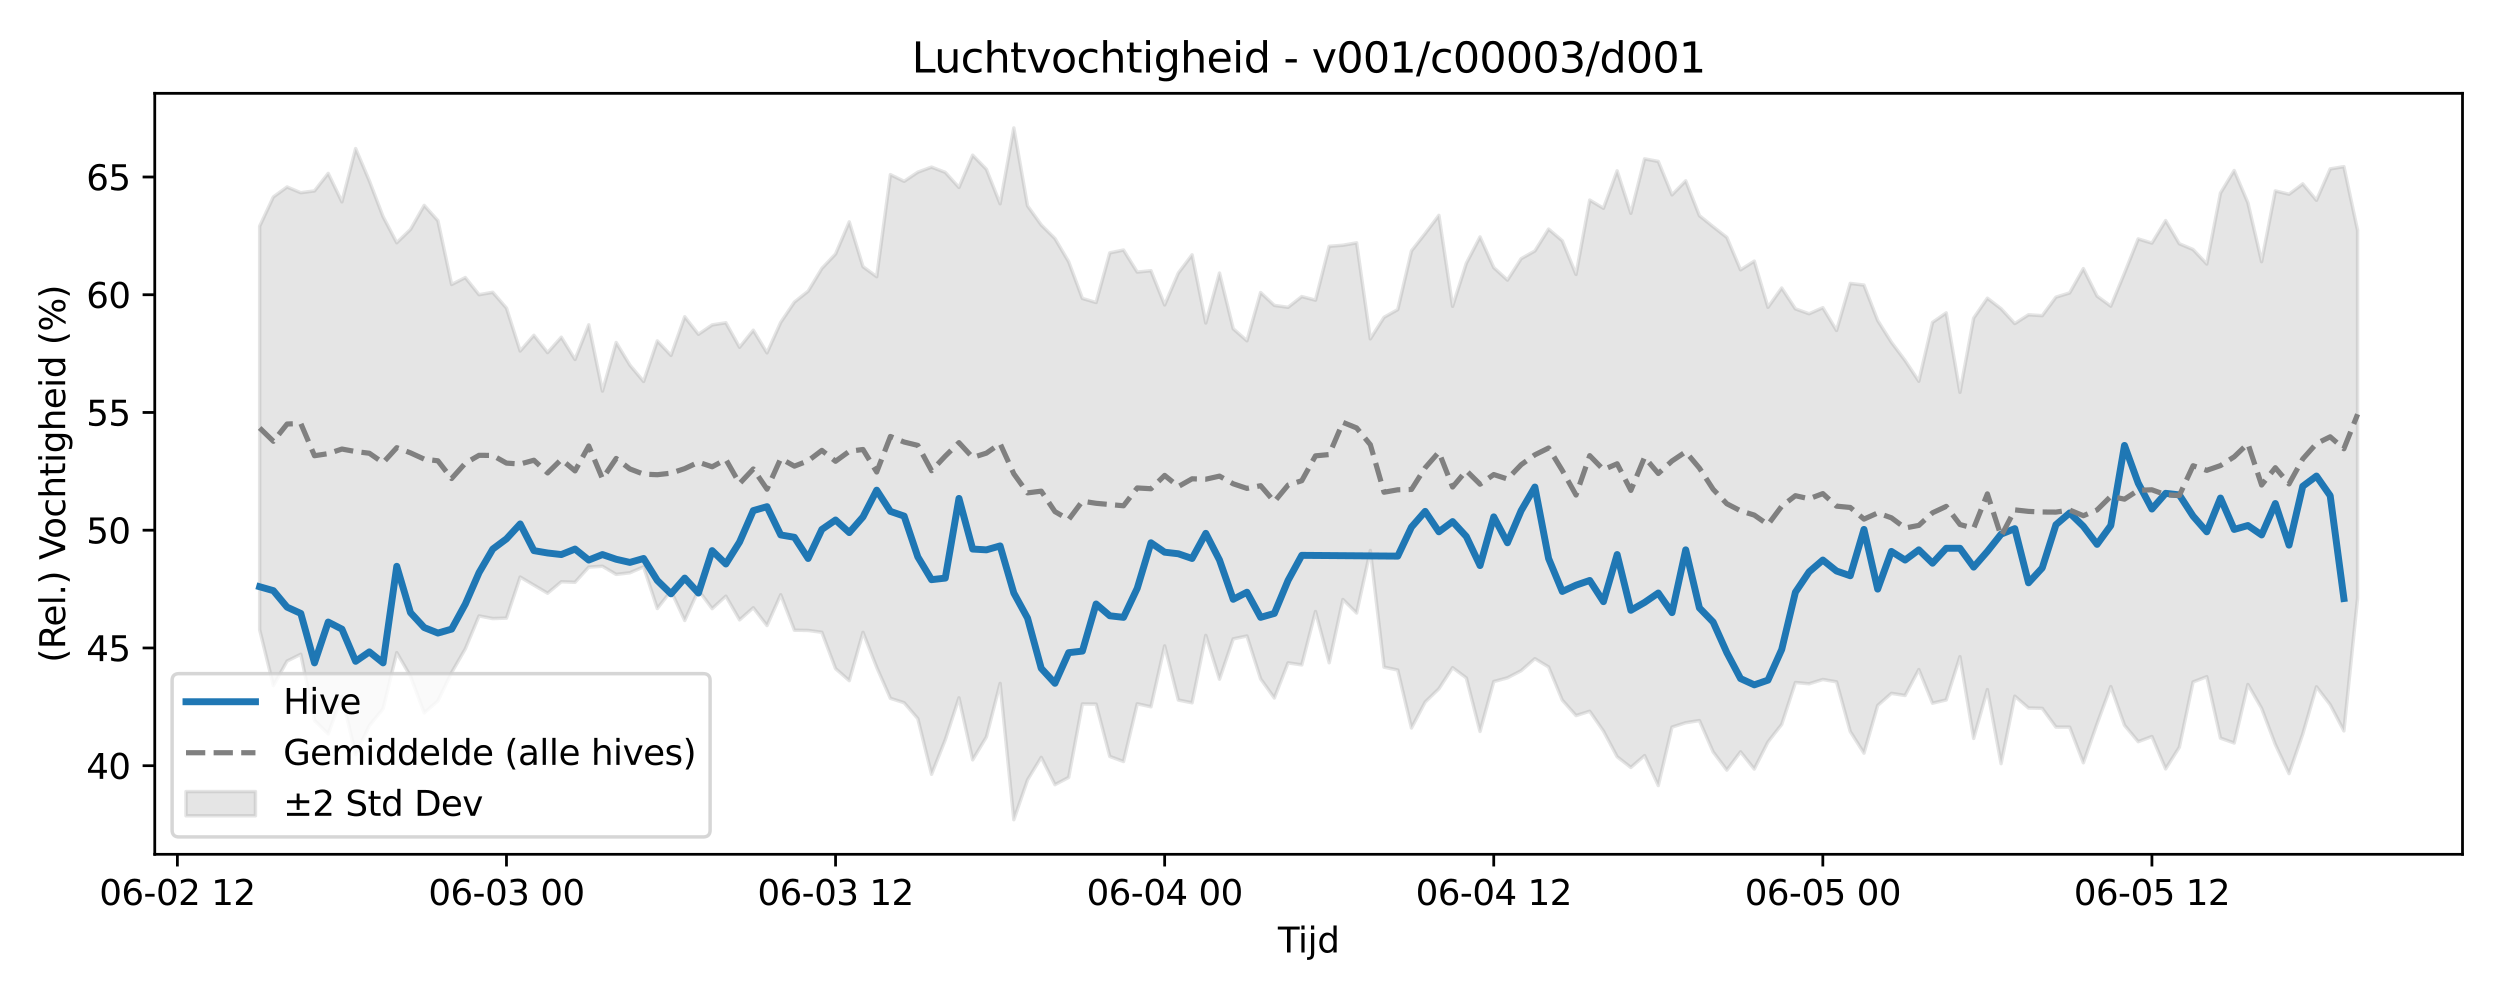 <?xml version="1.0" encoding="utf-8" standalone="no"?>
<!DOCTYPE svg PUBLIC "-//W3C//DTD SVG 1.1//EN"
  "http://www.w3.org/Graphics/SVG/1.1/DTD/svg11.dtd">
<svg xmlns:xlink="http://www.w3.org/1999/xlink" width="720pt" height="288pt" viewBox="0 0 720 288" xmlns="http://www.w3.org/2000/svg" version="1.1">
 <defs>
  <style type="text/css">*{stroke-linejoin: round; stroke-linecap: butt}</style>
 </defs>
 <g id="figure_1">
  <g id="patch_1">
   <path d="M 0 288 
L 720 288 
L 720 0 
L 0 0 
z
" style="fill: #ffffff"/>
  </g>
  <g id="axes_1">
   <g id="patch_2">
    <path d="M 44.57 246.04 
L 709.2 246.04 
L 709.2 26.88 
L 44.57 26.88 
z
" style="fill: #ffffff"/>
   </g>
   <g id="FillBetweenPolyCollection_1">
    <defs>
     <path id="mcbb018898c" d="M 74.78 -222.84 
L 74.78 -106.657 
L 78.73 -90.549 
L 82.679 -97.612 
L 86.628 -99.577 
L 90.577 -80.482 
L 94.526 -76.65 
L 98.475 -87.482 
L 102.424 -70.682 
L 106.373 -79.018 
L 110.322 -83.86 
L 114.271 -100.038 
L 118.22 -93.233 
L 122.169 -82.695 
L 126.118 -86.134 
L 130.068 -94.299 
L 134.017 -101.153 
L 137.966 -110.614 
L 141.915 -109.853 
L 145.864 -109.984 
L 149.813 -121.812 
L 153.762 -119.472 
L 157.711 -117.151 
L 161.66 -120.461 
L 165.609 -120.3 
L 169.558 -124.677 
L 173.507 -124.914 
L 177.457 -122.568 
L 181.406 -123.04 
L 185.355 -124.754 
L 189.304 -112.742 
L 193.253 -117.822 
L 197.202 -109.304 
L 201.151 -118.038 
L 205.1 -112.712 
L 209.049 -116.3 
L 212.998 -109.476 
L 216.947 -112.966 
L 220.896 -107.844 
L 224.845 -116.715 
L 228.795 -106.495 
L 232.744 -106.431 
L 236.693 -105.9 
L 240.642 -95.444 
L 244.591 -91.966 
L 248.54 -105.892 
L 252.489 -95.817 
L 256.438 -86.882 
L 260.387 -85.615 
L 264.336 -81.032 
L 268.285 -65.006 
L 272.234 -74.921 
L 276.183 -87.027 
L 280.133 -69.165 
L 284.082 -75.746 
L 288.031 -91.174 
L 291.98 -51.922 
L 295.929 -63.377 
L 299.878 -69.878 
L 303.827 -62.009 
L 307.776 -64.108 
L 311.725 -85.264 
L 315.674 -85.214 
L 319.623 -70.143 
L 323.572 -68.679 
L 327.522 -85.301 
L 331.471 -84.446 
L 335.42 -101.983 
L 339.369 -86.385 
L 343.318 -85.591 
L 347.267 -105.005 
L 351.216 -92.393 
L 355.165 -104.003 
L 359.114 -104.826 
L 363.063 -92.484 
L 367.012 -86.982 
L 370.961 -97.094 
L 374.91 -96.513 
L 378.86 -111.878 
L 382.809 -97.121 
L 386.758 -115.349 
L 390.707 -111.451 
L 394.656 -129.466 
L 398.605 -95.861 
L 402.554 -95.028 
L 406.503 -78.334 
L 410.452 -85.812 
L 414.401 -89.632 
L 418.35 -95.707 
L 422.299 -92.754 
L 426.248 -77.342 
L 430.198 -91.712 
L 434.147 -92.78 
L 438.096 -94.839 
L 442.045 -98.305 
L 445.994 -95.914 
L 449.943 -86.36 
L 453.892 -81.912 
L 457.841 -83.155 
L 461.79 -77.454 
L 465.739 -70.058 
L 469.688 -66.97 
L 473.637 -70.387 
L 477.587 -61.76 
L 481.536 -78.593 
L 485.485 -79.853 
L 489.434 -80.476 
L 493.383 -71.447 
L 497.332 -66.21 
L 501.281 -71.474 
L 505.23 -66.516 
L 509.179 -74.324 
L 513.128 -79.364 
L 517.077 -91.438 
L 521.026 -91.069 
L 524.975 -92.308 
L 528.925 -91.629 
L 532.874 -77.323 
L 536.823 -71.098 
L 540.772 -84.822 
L 544.721 -88.314 
L 548.67 -87.697 
L 552.619 -95.171 
L 556.568 -85.48 
L 560.517 -86.42 
L 564.466 -98.876 
L 568.415 -75.331 
L 572.364 -89.397 
L 576.313 -68.07 
L 580.263 -87.5 
L 584.212 -84.097 
L 588.161 -83.997 
L 592.11 -78.599 
L 596.059 -78.576 
L 600.008 -68.322 
L 603.957 -79.558 
L 607.906 -90.267 
L 611.855 -79.131 
L 615.804 -74.393 
L 619.753 -75.886 
L 623.702 -66.561 
L 627.652 -72.815 
L 631.601 -91.587 
L 635.55 -93.117 
L 639.499 -75.42 
L 643.448 -74.008 
L 647.397 -90.879 
L 651.346 -83.987 
L 655.295 -73.584 
L 659.244 -65.201 
L 663.193 -76.592 
L 667.142 -90.197 
L 671.091 -85.049 
L 675.04 -77.508 
L 678.99 -115.767 
L 678.99 -221.626 
L 678.99 -221.626 
L 675.04 -240.014 
L 671.091 -239.346 
L 667.142 -230.317 
L 663.193 -235.046 
L 659.244 -232.066 
L 655.295 -233.016 
L 651.346 -212.639 
L 647.397 -229.597 
L 643.448 -238.89 
L 639.499 -232.407 
L 635.55 -211.966 
L 631.601 -216.143 
L 627.652 -217.799 
L 623.702 -224.473 
L 619.753 -217.99 
L 615.804 -219.193 
L 611.855 -209.352 
L 607.906 -199.83 
L 603.957 -202.724 
L 600.008 -210.634 
L 596.059 -203.642 
L 592.11 -202.424 
L 588.161 -197.091 
L 584.212 -197.345 
L 580.263 -194.815 
L 576.313 -199.093 
L 572.364 -202.121 
L 568.415 -196.391 
L 564.466 -175.01 
L 560.517 -197.897 
L 556.568 -195.155 
L 552.619 -178.197 
L 548.67 -184.176 
L 544.721 -189.437 
L 540.772 -195.716 
L 536.823 -205.898 
L 532.874 -206.38 
L 528.925 -192.827 
L 524.975 -199.383 
L 521.026 -197.64 
L 517.077 -199.047 
L 513.128 -205.05 
L 509.179 -199.498 
L 505.23 -212.795 
L 501.281 -210.292 
L 497.332 -219.625 
L 493.383 -222.72 
L 489.434 -225.898 
L 485.485 -235.919 
L 481.536 -231.882 
L 477.587 -241.514 
L 473.637 -242.252 
L 469.688 -226.567 
L 465.739 -238.802 
L 461.79 -228.015 
L 457.841 -230.388 
L 453.892 -208.95 
L 449.943 -218.657 
L 445.994 -222.022 
L 442.045 -215.723 
L 438.096 -213.505 
L 434.147 -207.329 
L 430.198 -210.948 
L 426.248 -219.763 
L 422.299 -212.166 
L 418.35 -199.784 
L 414.401 -225.978 
L 410.452 -220.761 
L 406.503 -215.736 
L 402.554 -198.848 
L 398.605 -196.614 
L 394.656 -190.407 
L 390.707 -218.068 
L 386.758 -217.372 
L 382.809 -217.063 
L 378.86 -201.552 
L 374.91 -202.595 
L 370.961 -199.495 
L 367.012 -200.047 
L 363.063 -203.75 
L 359.114 -189.857 
L 355.165 -193.329 
L 351.216 -209.363 
L 347.267 -194.975 
L 343.318 -214.614 
L 339.369 -209.375 
L 335.42 -200.182 
L 331.471 -210.043 
L 327.522 -209.641 
L 323.572 -215.993 
L 319.623 -215.175 
L 315.674 -200.879 
L 311.725 -202.057 
L 307.776 -212.62 
L 303.827 -219.304 
L 299.878 -223.223 
L 295.929 -228.723 
L 291.98 -251.158 
L 288.031 -229.313 
L 284.082 -239.251 
L 280.133 -243.312 
L 276.183 -234.009 
L 272.234 -238.364 
L 268.285 -239.872 
L 264.336 -238.422 
L 260.387 -235.776 
L 256.438 -237.706 
L 252.489 -208.307 
L 248.54 -211.204 
L 244.591 -224.097 
L 240.642 -214.859 
L 236.693 -210.679 
L 232.744 -204.141 
L 228.795 -201.009 
L 224.845 -195.149 
L 220.896 -186.387 
L 216.947 -192.892 
L 212.998 -187.984 
L 209.049 -195.048 
L 205.1 -194.426 
L 201.151 -191.727 
L 197.202 -196.779 
L 193.253 -185.646 
L 189.304 -189.821 
L 185.355 -178.133 
L 181.406 -182.85 
L 177.457 -189.36 
L 173.507 -175.367 
L 169.558 -194.454 
L 165.609 -184.465 
L 161.66 -190.886 
L 157.711 -186.445 
L 153.762 -191.434 
L 149.813 -186.909 
L 145.864 -199.264 
L 141.915 -203.82 
L 137.966 -203.123 
L 134.017 -208.063 
L 130.068 -206.068 
L 126.118 -224.438 
L 122.169 -228.846 
L 118.22 -221.925 
L 114.271 -218.092 
L 110.322 -225.615 
L 106.373 -235.914 
L 102.424 -245.213 
L 98.475 -229.872 
L 94.526 -238.061 
L 90.577 -233.023 
L 86.628 -232.503 
L 82.679 -234.146 
L 78.73 -231.284 
L 74.78 -222.84 
z
" style="stroke: #808080; stroke-opacity: 0.2"/>
    </defs>
    <g clip-path="url(#p6b349f9844)">
     <use xlink:href="#mcbb018898c" x="0" y="288" style="fill: #808080; fill-opacity: 0.2; stroke: #808080; stroke-opacity: 0.2"/>
    </g>
   </g>
   <g id="matplotlib.axis_1">
    <g id="xtick_1">
     <g id="line2d_1">
      <defs>
       <path id="m4dc886a473" d="M 0 0 
L 0 3.5 
" style="stroke: #000000; stroke-width: 0.8"/>
      </defs>
      <g>
       <use xlink:href="#m4dc886a473" x="51.086" y="246.04" style="stroke: #000000; stroke-width: 0.8"/>
      </g>
     </g>
     <g id="text_1">
      <!-- 06-02 12 -->
      <g transform="translate(28.606 260.638) scale(0.1 -0.1)">
       <defs>
        <path id="DejaVuSans-30" d="M 2034 4250 
Q 1547 4250 1301 3770 
Q 1056 3291 1056 2328 
Q 1056 1369 1301 889 
Q 1547 409 2034 409 
Q 2525 409 2770 889 
Q 3016 1369 3016 2328 
Q 3016 3291 2770 3770 
Q 2525 4250 2034 4250 
z
M 2034 4750 
Q 2819 4750 3233 4129 
Q 3647 3509 3647 2328 
Q 3647 1150 3233 529 
Q 2819 -91 2034 -91 
Q 1250 -91 836 529 
Q 422 1150 422 2328 
Q 422 3509 836 4129 
Q 1250 4750 2034 4750 
z
" transform="scale(0.016)"/>
        <path id="DejaVuSans-36" d="M 2113 2584 
Q 1688 2584 1439 2293 
Q 1191 2003 1191 1497 
Q 1191 994 1439 701 
Q 1688 409 2113 409 
Q 2538 409 2786 701 
Q 3034 994 3034 1497 
Q 3034 2003 2786 2293 
Q 2538 2584 2113 2584 
z
M 3366 4563 
L 3366 3988 
Q 3128 4100 2886 4159 
Q 2644 4219 2406 4219 
Q 1781 4219 1451 3797 
Q 1122 3375 1075 2522 
Q 1259 2794 1537 2939 
Q 1816 3084 2150 3084 
Q 2853 3084 3261 2657 
Q 3669 2231 3669 1497 
Q 3669 778 3244 343 
Q 2819 -91 2113 -91 
Q 1303 -91 875 529 
Q 447 1150 447 2328 
Q 447 3434 972 4092 
Q 1497 4750 2381 4750 
Q 2619 4750 2861 4703 
Q 3103 4656 3366 4563 
z
" transform="scale(0.016)"/>
        <path id="DejaVuSans-2d" d="M 313 2009 
L 1997 2009 
L 1997 1497 
L 313 1497 
L 313 2009 
z
" transform="scale(0.016)"/>
        <path id="DejaVuSans-32" d="M 1228 531 
L 3431 531 
L 3431 0 
L 469 0 
L 469 531 
Q 828 903 1448 1529 
Q 2069 2156 2228 2338 
Q 2531 2678 2651 2914 
Q 2772 3150 2772 3378 
Q 2772 3750 2511 3984 
Q 2250 4219 1831 4219 
Q 1534 4219 1204 4116 
Q 875 4013 500 3803 
L 500 4441 
Q 881 4594 1212 4672 
Q 1544 4750 1819 4750 
Q 2544 4750 2975 4387 
Q 3406 4025 3406 3419 
Q 3406 3131 3298 2873 
Q 3191 2616 2906 2266 
Q 2828 2175 2409 1742 
Q 1991 1309 1228 531 
z
" transform="scale(0.016)"/>
        <path id="DejaVuSans-20" transform="scale(0.016)"/>
        <path id="DejaVuSans-31" d="M 794 531 
L 1825 531 
L 1825 4091 
L 703 3866 
L 703 4441 
L 1819 4666 
L 2450 4666 
L 2450 531 
L 3481 531 
L 3481 0 
L 794 0 
L 794 531 
z
" transform="scale(0.016)"/>
       </defs>
       <use xlink:href="#DejaVuSans-30"/>
       <use xlink:href="#DejaVuSans-36" transform="translate(63.623 0)"/>
       <use xlink:href="#DejaVuSans-2d" transform="translate(127.246 0)"/>
       <use xlink:href="#DejaVuSans-30" transform="translate(163.33 0)"/>
       <use xlink:href="#DejaVuSans-32" transform="translate(226.953 0)"/>
       <use xlink:href="#DejaVuSans-20" transform="translate(290.576 0)"/>
       <use xlink:href="#DejaVuSans-31" transform="translate(322.363 0)"/>
       <use xlink:href="#DejaVuSans-32" transform="translate(385.986 0)"/>
      </g>
     </g>
    </g>
    <g id="xtick_2">
     <g id="line2d_2">
      <g>
       <use xlink:href="#m4dc886a473" x="145.864" y="246.04" style="stroke: #000000; stroke-width: 0.8"/>
      </g>
     </g>
     <g id="text_2">
      <!-- 06-03 00 -->
      <g transform="translate(123.383 260.638) scale(0.1 -0.1)">
       <defs>
        <path id="DejaVuSans-33" d="M 2597 2516 
Q 3050 2419 3304 2112 
Q 3559 1806 3559 1356 
Q 3559 666 3084 287 
Q 2609 -91 1734 -91 
Q 1441 -91 1130 -33 
Q 819 25 488 141 
L 488 750 
Q 750 597 1062 519 
Q 1375 441 1716 441 
Q 2309 441 2620 675 
Q 2931 909 2931 1356 
Q 2931 1769 2642 2001 
Q 2353 2234 1838 2234 
L 1294 2234 
L 1294 2753 
L 1863 2753 
Q 2328 2753 2575 2939 
Q 2822 3125 2822 3475 
Q 2822 3834 2567 4026 
Q 2313 4219 1838 4219 
Q 1578 4219 1281 4162 
Q 984 4106 628 3988 
L 628 4550 
Q 988 4650 1302 4700 
Q 1616 4750 1894 4750 
Q 2613 4750 3031 4423 
Q 3450 4097 3450 3541 
Q 3450 3153 3228 2886 
Q 3006 2619 2597 2516 
z
" transform="scale(0.016)"/>
       </defs>
       <use xlink:href="#DejaVuSans-30"/>
       <use xlink:href="#DejaVuSans-36" transform="translate(63.623 0)"/>
       <use xlink:href="#DejaVuSans-2d" transform="translate(127.246 0)"/>
       <use xlink:href="#DejaVuSans-30" transform="translate(163.33 0)"/>
       <use xlink:href="#DejaVuSans-33" transform="translate(226.953 0)"/>
       <use xlink:href="#DejaVuSans-20" transform="translate(290.576 0)"/>
       <use xlink:href="#DejaVuSans-30" transform="translate(322.363 0)"/>
       <use xlink:href="#DejaVuSans-30" transform="translate(385.986 0)"/>
      </g>
     </g>
    </g>
    <g id="xtick_3">
     <g id="line2d_3">
      <g>
       <use xlink:href="#m4dc886a473" x="240.642" y="246.04" style="stroke: #000000; stroke-width: 0.8"/>
      </g>
     </g>
     <g id="text_3">
      <!-- 06-03 12 -->
      <g transform="translate(218.161 260.638) scale(0.1 -0.1)">
       <use xlink:href="#DejaVuSans-30"/>
       <use xlink:href="#DejaVuSans-36" transform="translate(63.623 0)"/>
       <use xlink:href="#DejaVuSans-2d" transform="translate(127.246 0)"/>
       <use xlink:href="#DejaVuSans-30" transform="translate(163.33 0)"/>
       <use xlink:href="#DejaVuSans-33" transform="translate(226.953 0)"/>
       <use xlink:href="#DejaVuSans-20" transform="translate(290.576 0)"/>
       <use xlink:href="#DejaVuSans-31" transform="translate(322.363 0)"/>
       <use xlink:href="#DejaVuSans-32" transform="translate(385.986 0)"/>
      </g>
     </g>
    </g>
    <g id="xtick_4">
     <g id="line2d_4">
      <g>
       <use xlink:href="#m4dc886a473" x="335.42" y="246.04" style="stroke: #000000; stroke-width: 0.8"/>
      </g>
     </g>
     <g id="text_4">
      <!-- 06-04 00 -->
      <g transform="translate(312.939 260.638) scale(0.1 -0.1)">
       <defs>
        <path id="DejaVuSans-34" d="M 2419 4116 
L 825 1625 
L 2419 1625 
L 2419 4116 
z
M 2253 4666 
L 3047 4666 
L 3047 1625 
L 3713 1625 
L 3713 1100 
L 3047 1100 
L 3047 0 
L 2419 0 
L 2419 1100 
L 313 1100 
L 313 1709 
L 2253 4666 
z
" transform="scale(0.016)"/>
       </defs>
       <use xlink:href="#DejaVuSans-30"/>
       <use xlink:href="#DejaVuSans-36" transform="translate(63.623 0)"/>
       <use xlink:href="#DejaVuSans-2d" transform="translate(127.246 0)"/>
       <use xlink:href="#DejaVuSans-30" transform="translate(163.33 0)"/>
       <use xlink:href="#DejaVuSans-34" transform="translate(226.953 0)"/>
       <use xlink:href="#DejaVuSans-20" transform="translate(290.576 0)"/>
       <use xlink:href="#DejaVuSans-30" transform="translate(322.363 0)"/>
       <use xlink:href="#DejaVuSans-30" transform="translate(385.986 0)"/>
      </g>
     </g>
    </g>
    <g id="xtick_5">
     <g id="line2d_5">
      <g>
       <use xlink:href="#m4dc886a473" x="430.198" y="246.04" style="stroke: #000000; stroke-width: 0.8"/>
      </g>
     </g>
     <g id="text_5">
      <!-- 06-04 12 -->
      <g transform="translate(407.717 260.638) scale(0.1 -0.1)">
       <use xlink:href="#DejaVuSans-30"/>
       <use xlink:href="#DejaVuSans-36" transform="translate(63.623 0)"/>
       <use xlink:href="#DejaVuSans-2d" transform="translate(127.246 0)"/>
       <use xlink:href="#DejaVuSans-30" transform="translate(163.33 0)"/>
       <use xlink:href="#DejaVuSans-34" transform="translate(226.953 0)"/>
       <use xlink:href="#DejaVuSans-20" transform="translate(290.576 0)"/>
       <use xlink:href="#DejaVuSans-31" transform="translate(322.363 0)"/>
       <use xlink:href="#DejaVuSans-32" transform="translate(385.986 0)"/>
      </g>
     </g>
    </g>
    <g id="xtick_6">
     <g id="line2d_6">
      <g>
       <use xlink:href="#m4dc886a473" x="524.975" y="246.04" style="stroke: #000000; stroke-width: 0.8"/>
      </g>
     </g>
     <g id="text_6">
      <!-- 06-05 00 -->
      <g transform="translate(502.495 260.638) scale(0.1 -0.1)">
       <defs>
        <path id="DejaVuSans-35" d="M 691 4666 
L 3169 4666 
L 3169 4134 
L 1269 4134 
L 1269 2991 
Q 1406 3038 1543 3061 
Q 1681 3084 1819 3084 
Q 2600 3084 3056 2656 
Q 3513 2228 3513 1497 
Q 3513 744 3044 326 
Q 2575 -91 1722 -91 
Q 1428 -91 1123 -41 
Q 819 9 494 109 
L 494 744 
Q 775 591 1075 516 
Q 1375 441 1709 441 
Q 2250 441 2565 725 
Q 2881 1009 2881 1497 
Q 2881 1984 2565 2268 
Q 2250 2553 1709 2553 
Q 1456 2553 1204 2497 
Q 953 2441 691 2322 
L 691 4666 
z
" transform="scale(0.016)"/>
       </defs>
       <use xlink:href="#DejaVuSans-30"/>
       <use xlink:href="#DejaVuSans-36" transform="translate(63.623 0)"/>
       <use xlink:href="#DejaVuSans-2d" transform="translate(127.246 0)"/>
       <use xlink:href="#DejaVuSans-30" transform="translate(163.33 0)"/>
       <use xlink:href="#DejaVuSans-35" transform="translate(226.953 0)"/>
       <use xlink:href="#DejaVuSans-20" transform="translate(290.576 0)"/>
       <use xlink:href="#DejaVuSans-30" transform="translate(322.363 0)"/>
       <use xlink:href="#DejaVuSans-30" transform="translate(385.986 0)"/>
      </g>
     </g>
    </g>
    <g id="xtick_7">
     <g id="line2d_7">
      <g>
       <use xlink:href="#m4dc886a473" x="619.753" y="246.04" style="stroke: #000000; stroke-width: 0.8"/>
      </g>
     </g>
     <g id="text_7">
      <!-- 06-05 12 -->
      <g transform="translate(597.273 260.638) scale(0.1 -0.1)">
       <use xlink:href="#DejaVuSans-30"/>
       <use xlink:href="#DejaVuSans-36" transform="translate(63.623 0)"/>
       <use xlink:href="#DejaVuSans-2d" transform="translate(127.246 0)"/>
       <use xlink:href="#DejaVuSans-30" transform="translate(163.33 0)"/>
       <use xlink:href="#DejaVuSans-35" transform="translate(226.953 0)"/>
       <use xlink:href="#DejaVuSans-20" transform="translate(290.576 0)"/>
       <use xlink:href="#DejaVuSans-31" transform="translate(322.363 0)"/>
       <use xlink:href="#DejaVuSans-32" transform="translate(385.986 0)"/>
      </g>
     </g>
    </g>
    <g id="text_8">
     <!-- Tijd -->
     <g transform="translate(368.035 274.317) scale(0.1 -0.1)">
      <defs>
       <path id="DejaVuSans-54" d="M -19 4666 
L 3928 4666 
L 3928 4134 
L 2272 4134 
L 2272 0 
L 1638 0 
L 1638 4134 
L -19 4134 
L -19 4666 
z
" transform="scale(0.016)"/>
       <path id="DejaVuSans-69" d="M 603 3500 
L 1178 3500 
L 1178 0 
L 603 0 
L 603 3500 
z
M 603 4863 
L 1178 4863 
L 1178 4134 
L 603 4134 
L 603 4863 
z
" transform="scale(0.016)"/>
       <path id="DejaVuSans-6a" d="M 603 3500 
L 1178 3500 
L 1178 -63 
Q 1178 -731 923 -1031 
Q 669 -1331 103 -1331 
L -116 -1331 
L -116 -844 
L 38 -844 
Q 366 -844 484 -692 
Q 603 -541 603 -63 
L 603 3500 
z
M 603 4863 
L 1178 4863 
L 1178 4134 
L 603 4134 
L 603 4863 
z
" transform="scale(0.016)"/>
       <path id="DejaVuSans-64" d="M 2906 2969 
L 2906 4863 
L 3481 4863 
L 3481 0 
L 2906 0 
L 2906 525 
Q 2725 213 2448 61 
Q 2172 -91 1784 -91 
Q 1150 -91 751 415 
Q 353 922 353 1747 
Q 353 2572 751 3078 
Q 1150 3584 1784 3584 
Q 2172 3584 2448 3432 
Q 2725 3281 2906 2969 
z
M 947 1747 
Q 947 1113 1208 752 
Q 1469 391 1925 391 
Q 2381 391 2643 752 
Q 2906 1113 2906 1747 
Q 2906 2381 2643 2742 
Q 2381 3103 1925 3103 
Q 1469 3103 1208 2742 
Q 947 2381 947 1747 
z
" transform="scale(0.016)"/>
      </defs>
      <use xlink:href="#DejaVuSans-54"/>
      <use xlink:href="#DejaVuSans-69" transform="translate(57.959 0)"/>
      <use xlink:href="#DejaVuSans-6a" transform="translate(85.742 0)"/>
      <use xlink:href="#DejaVuSans-64" transform="translate(113.525 0)"/>
     </g>
    </g>
   </g>
   <g id="matplotlib.axis_2">
    <g id="ytick_1">
     <g id="line2d_8">
      <defs>
       <path id="m49e3f64315" d="M 0 0 
L -3.5 0 
" style="stroke: #000000; stroke-width: 0.8"/>
      </defs>
      <g>
       <use xlink:href="#m49e3f64315" x="44.57" y="220.523" style="stroke: #000000; stroke-width: 0.8"/>
      </g>
     </g>
     <g id="text_9">
      <!-- 40 -->
      <g transform="translate(24.845 224.322) scale(0.1 -0.1)">
       <use xlink:href="#DejaVuSans-34"/>
       <use xlink:href="#DejaVuSans-30" transform="translate(63.623 0)"/>
      </g>
     </g>
    </g>
    <g id="ytick_2">
     <g id="line2d_9">
      <g>
       <use xlink:href="#m49e3f64315" x="44.57" y="186.614" style="stroke: #000000; stroke-width: 0.8"/>
      </g>
     </g>
     <g id="text_10">
      <!-- 45 -->
      <g transform="translate(24.845 190.413) scale(0.1 -0.1)">
       <use xlink:href="#DejaVuSans-34"/>
       <use xlink:href="#DejaVuSans-35" transform="translate(63.623 0)"/>
      </g>
     </g>
    </g>
    <g id="ytick_3">
     <g id="line2d_10">
      <g>
       <use xlink:href="#m49e3f64315" x="44.57" y="152.704" style="stroke: #000000; stroke-width: 0.8"/>
      </g>
     </g>
     <g id="text_11">
      <!-- 50 -->
      <g transform="translate(24.845 156.503) scale(0.1 -0.1)">
       <use xlink:href="#DejaVuSans-35"/>
       <use xlink:href="#DejaVuSans-30" transform="translate(63.623 0)"/>
      </g>
     </g>
    </g>
    <g id="ytick_4">
     <g id="line2d_11">
      <g>
       <use xlink:href="#m49e3f64315" x="44.57" y="118.795" style="stroke: #000000; stroke-width: 0.8"/>
      </g>
     </g>
     <g id="text_12">
      <!-- 55 -->
      <g transform="translate(24.845 122.594) scale(0.1 -0.1)">
       <use xlink:href="#DejaVuSans-35"/>
       <use xlink:href="#DejaVuSans-35" transform="translate(63.623 0)"/>
      </g>
     </g>
    </g>
    <g id="ytick_5">
     <g id="line2d_12">
      <g>
       <use xlink:href="#m49e3f64315" x="44.57" y="84.885" style="stroke: #000000; stroke-width: 0.8"/>
      </g>
     </g>
     <g id="text_13">
      <!-- 60 -->
      <g transform="translate(24.845 88.685) scale(0.1 -0.1)">
       <use xlink:href="#DejaVuSans-36"/>
       <use xlink:href="#DejaVuSans-30" transform="translate(63.623 0)"/>
      </g>
     </g>
    </g>
    <g id="ytick_6">
     <g id="line2d_13">
      <g>
       <use xlink:href="#m49e3f64315" x="44.57" y="50.976" style="stroke: #000000; stroke-width: 0.8"/>
      </g>
     </g>
     <g id="text_14">
      <!-- 65 -->
      <g transform="translate(24.845 54.775) scale(0.1 -0.1)">
       <use xlink:href="#DejaVuSans-36"/>
       <use xlink:href="#DejaVuSans-35" transform="translate(63.623 0)"/>
      </g>
     </g>
    </g>
    <g id="text_15">
     <!-- (Rel.) Vochtigheid (%) -->
     <g transform="translate(18.765 190.838) rotate(-90) scale(0.1 -0.1)">
      <defs>
       <path id="DejaVuSans-28" d="M 1984 4856 
Q 1566 4138 1362 3434 
Q 1159 2731 1159 2009 
Q 1159 1288 1364 580 
Q 1569 -128 1984 -844 
L 1484 -844 
Q 1016 -109 783 600 
Q 550 1309 550 2009 
Q 550 2706 781 3412 
Q 1013 4119 1484 4856 
L 1984 4856 
z
" transform="scale(0.016)"/>
       <path id="DejaVuSans-52" d="M 2841 2188 
Q 3044 2119 3236 1894 
Q 3428 1669 3622 1275 
L 4263 0 
L 3584 0 
L 2988 1197 
Q 2756 1666 2539 1819 
Q 2322 1972 1947 1972 
L 1259 1972 
L 1259 0 
L 628 0 
L 628 4666 
L 2053 4666 
Q 2853 4666 3247 4331 
Q 3641 3997 3641 3322 
Q 3641 2881 3436 2590 
Q 3231 2300 2841 2188 
z
M 1259 4147 
L 1259 2491 
L 2053 2491 
Q 2509 2491 2742 2702 
Q 2975 2913 2975 3322 
Q 2975 3731 2742 3939 
Q 2509 4147 2053 4147 
L 1259 4147 
z
" transform="scale(0.016)"/>
       <path id="DejaVuSans-65" d="M 3597 1894 
L 3597 1613 
L 953 1613 
Q 991 1019 1311 708 
Q 1631 397 2203 397 
Q 2534 397 2845 478 
Q 3156 559 3463 722 
L 3463 178 
Q 3153 47 2828 -22 
Q 2503 -91 2169 -91 
Q 1331 -91 842 396 
Q 353 884 353 1716 
Q 353 2575 817 3079 
Q 1281 3584 2069 3584 
Q 2775 3584 3186 3129 
Q 3597 2675 3597 1894 
z
M 3022 2063 
Q 3016 2534 2758 2815 
Q 2500 3097 2075 3097 
Q 1594 3097 1305 2825 
Q 1016 2553 972 2059 
L 3022 2063 
z
" transform="scale(0.016)"/>
       <path id="DejaVuSans-6c" d="M 603 4863 
L 1178 4863 
L 1178 0 
L 603 0 
L 603 4863 
z
" transform="scale(0.016)"/>
       <path id="DejaVuSans-2e" d="M 684 794 
L 1344 794 
L 1344 0 
L 684 0 
L 684 794 
z
" transform="scale(0.016)"/>
       <path id="DejaVuSans-29" d="M 513 4856 
L 1013 4856 
Q 1481 4119 1714 3412 
Q 1947 2706 1947 2009 
Q 1947 1309 1714 600 
Q 1481 -109 1013 -844 
L 513 -844 
Q 928 -128 1133 580 
Q 1338 1288 1338 2009 
Q 1338 2731 1133 3434 
Q 928 4138 513 4856 
z
" transform="scale(0.016)"/>
       <path id="DejaVuSans-56" d="M 1831 0 
L 50 4666 
L 709 4666 
L 2188 738 
L 3669 4666 
L 4325 4666 
L 2547 0 
L 1831 0 
z
" transform="scale(0.016)"/>
       <path id="DejaVuSans-6f" d="M 1959 3097 
Q 1497 3097 1228 2736 
Q 959 2375 959 1747 
Q 959 1119 1226 758 
Q 1494 397 1959 397 
Q 2419 397 2687 759 
Q 2956 1122 2956 1747 
Q 2956 2369 2687 2733 
Q 2419 3097 1959 3097 
z
M 1959 3584 
Q 2709 3584 3137 3096 
Q 3566 2609 3566 1747 
Q 3566 888 3137 398 
Q 2709 -91 1959 -91 
Q 1206 -91 779 398 
Q 353 888 353 1747 
Q 353 2609 779 3096 
Q 1206 3584 1959 3584 
z
" transform="scale(0.016)"/>
       <path id="DejaVuSans-63" d="M 3122 3366 
L 3122 2828 
Q 2878 2963 2633 3030 
Q 2388 3097 2138 3097 
Q 1578 3097 1268 2742 
Q 959 2388 959 1747 
Q 959 1106 1268 751 
Q 1578 397 2138 397 
Q 2388 397 2633 464 
Q 2878 531 3122 666 
L 3122 134 
Q 2881 22 2623 -34 
Q 2366 -91 2075 -91 
Q 1284 -91 818 406 
Q 353 903 353 1747 
Q 353 2603 823 3093 
Q 1294 3584 2113 3584 
Q 2378 3584 2631 3529 
Q 2884 3475 3122 3366 
z
" transform="scale(0.016)"/>
       <path id="DejaVuSans-68" d="M 3513 2113 
L 3513 0 
L 2938 0 
L 2938 2094 
Q 2938 2591 2744 2837 
Q 2550 3084 2163 3084 
Q 1697 3084 1428 2787 
Q 1159 2491 1159 1978 
L 1159 0 
L 581 0 
L 581 4863 
L 1159 4863 
L 1159 2956 
Q 1366 3272 1645 3428 
Q 1925 3584 2291 3584 
Q 2894 3584 3203 3211 
Q 3513 2838 3513 2113 
z
" transform="scale(0.016)"/>
       <path id="DejaVuSans-74" d="M 1172 4494 
L 1172 3500 
L 2356 3500 
L 2356 3053 
L 1172 3053 
L 1172 1153 
Q 1172 725 1289 603 
Q 1406 481 1766 481 
L 2356 481 
L 2356 0 
L 1766 0 
Q 1100 0 847 248 
Q 594 497 594 1153 
L 594 3053 
L 172 3053 
L 172 3500 
L 594 3500 
L 594 4494 
L 1172 4494 
z
" transform="scale(0.016)"/>
       <path id="DejaVuSans-67" d="M 2906 1791 
Q 2906 2416 2648 2759 
Q 2391 3103 1925 3103 
Q 1463 3103 1205 2759 
Q 947 2416 947 1791 
Q 947 1169 1205 825 
Q 1463 481 1925 481 
Q 2391 481 2648 825 
Q 2906 1169 2906 1791 
z
M 3481 434 
Q 3481 -459 3084 -895 
Q 2688 -1331 1869 -1331 
Q 1566 -1331 1297 -1286 
Q 1028 -1241 775 -1147 
L 775 -588 
Q 1028 -725 1275 -790 
Q 1522 -856 1778 -856 
Q 2344 -856 2625 -561 
Q 2906 -266 2906 331 
L 2906 616 
Q 2728 306 2450 153 
Q 2172 0 1784 0 
Q 1141 0 747 490 
Q 353 981 353 1791 
Q 353 2603 747 3093 
Q 1141 3584 1784 3584 
Q 2172 3584 2450 3431 
Q 2728 3278 2906 2969 
L 2906 3500 
L 3481 3500 
L 3481 434 
z
" transform="scale(0.016)"/>
       <path id="DejaVuSans-25" d="M 4653 2053 
Q 4381 2053 4226 1822 
Q 4072 1591 4072 1178 
Q 4072 772 4226 539 
Q 4381 306 4653 306 
Q 4919 306 5073 539 
Q 5228 772 5228 1178 
Q 5228 1588 5073 1820 
Q 4919 2053 4653 2053 
z
M 4653 2450 
Q 5147 2450 5437 2106 
Q 5728 1763 5728 1178 
Q 5728 594 5436 251 
Q 5144 -91 4653 -91 
Q 4153 -91 3862 251 
Q 3572 594 3572 1178 
Q 3572 1766 3864 2108 
Q 4156 2450 4653 2450 
z
M 1428 4353 
Q 1159 4353 1004 4120 
Q 850 3888 850 3481 
Q 850 3069 1003 2837 
Q 1156 2606 1428 2606 
Q 1700 2606 1854 2837 
Q 2009 3069 2009 3481 
Q 2009 3884 1853 4118 
Q 1697 4353 1428 4353 
z
M 4250 4750 
L 4750 4750 
L 1831 -91 
L 1331 -91 
L 4250 4750 
z
M 1428 4750 
Q 1922 4750 2215 4408 
Q 2509 4066 2509 3481 
Q 2509 2891 2217 2550 
Q 1925 2209 1428 2209 
Q 931 2209 642 2551 
Q 353 2894 353 3481 
Q 353 4063 643 4406 
Q 934 4750 1428 4750 
z
" transform="scale(0.016)"/>
      </defs>
      <use xlink:href="#DejaVuSans-28"/>
      <use xlink:href="#DejaVuSans-52" transform="translate(39.014 0)"/>
      <use xlink:href="#DejaVuSans-65" transform="translate(103.996 0)"/>
      <use xlink:href="#DejaVuSans-6c" transform="translate(165.52 0)"/>
      <use xlink:href="#DejaVuSans-2e" transform="translate(193.303 0)"/>
      <use xlink:href="#DejaVuSans-29" transform="translate(225.09 0)"/>
      <use xlink:href="#DejaVuSans-20" transform="translate(264.104 0)"/>
      <use xlink:href="#DejaVuSans-56" transform="translate(295.891 0)"/>
      <use xlink:href="#DejaVuSans-6f" transform="translate(356.549 0)"/>
      <use xlink:href="#DejaVuSans-63" transform="translate(417.73 0)"/>
      <use xlink:href="#DejaVuSans-68" transform="translate(472.711 0)"/>
      <use xlink:href="#DejaVuSans-74" transform="translate(536.09 0)"/>
      <use xlink:href="#DejaVuSans-69" transform="translate(575.299 0)"/>
      <use xlink:href="#DejaVuSans-67" transform="translate(603.082 0)"/>
      <use xlink:href="#DejaVuSans-68" transform="translate(666.559 0)"/>
      <use xlink:href="#DejaVuSans-65" transform="translate(729.938 0)"/>
      <use xlink:href="#DejaVuSans-69" transform="translate(791.461 0)"/>
      <use xlink:href="#DejaVuSans-64" transform="translate(819.244 0)"/>
      <use xlink:href="#DejaVuSans-20" transform="translate(882.721 0)"/>
      <use xlink:href="#DejaVuSans-28" transform="translate(914.508 0)"/>
      <use xlink:href="#DejaVuSans-25" transform="translate(953.521 0)"/>
      <use xlink:href="#DejaVuSans-29" transform="translate(1048.541 0)"/>
     </g>
    </g>
   </g>
   <g id="line2d_14">
    <path d="M 74.78 168.981 
L 78.73 170.111 
L 82.679 174.858 
L 86.628 176.667 
L 90.577 190.909 
L 94.526 179.153 
L 98.475 181.188 
L 102.424 190.457 
L 106.373 187.744 
L 110.322 190.909 
L 114.271 163.103 
L 118.22 176.441 
L 122.169 180.736 
L 126.118 182.318 
L 130.068 181.188 
L 134.017 173.954 
L 137.966 164.912 
L 141.915 158.13 
L 145.864 155.191 
L 149.813 150.896 
L 153.762 158.582 
L 157.711 159.26 
L 161.66 159.712 
L 165.609 158.13 
L 169.558 161.295 
L 173.507 159.712 
L 177.457 161.069 
L 181.406 161.973 
L 185.355 160.842 
L 189.304 167.172 
L 193.253 171.015 
L 197.202 166.494 
L 201.151 170.789 
L 205.1 158.582 
L 209.049 162.425 
L 212.998 156.095 
L 216.947 147.053 
L 220.896 145.922 
L 224.845 154.061 
L 228.795 154.739 
L 232.744 160.842 
L 236.693 152.478 
L 240.642 149.765 
L 244.591 153.382 
L 248.54 148.861 
L 252.489 141.175 
L 256.438 147.279 
L 260.387 148.635 
L 264.336 160.39 
L 268.285 166.946 
L 272.234 166.494 
L 276.183 143.549 
L 280.133 158.13 
L 284.082 158.356 
L 288.031 157.225 
L 291.98 170.789 
L 295.929 178.023 
L 299.878 192.491 
L 303.827 196.786 
L 307.776 187.97 
L 311.725 187.518 
L 315.674 173.954 
L 319.623 177.345 
L 323.572 177.797 
L 327.522 169.433 
L 331.471 156.321 
L 335.42 159.034 
L 339.369 159.486 
L 343.318 160.842 
L 347.267 153.608 
L 351.216 161.295 
L 355.165 172.598 
L 359.114 170.563 
L 363.063 177.797 
L 367.012 176.667 
L 370.961 167.172 
L 374.91 159.938 
L 402.554 160.164 
L 406.503 151.8 
L 410.452 147.279 
L 414.401 153.156 
L 418.35 150.218 
L 422.299 154.513 
L 426.248 162.877 
L 430.198 148.861 
L 434.147 156.321 
L 438.096 147.053 
L 442.045 140.271 
L 445.994 160.842 
L 449.943 170.337 
L 453.892 168.529 
L 457.841 167.172 
L 461.79 173.276 
L 465.739 159.712 
L 469.688 175.763 
L 473.637 173.502 
L 477.587 170.789 
L 481.536 176.441 
L 485.485 158.356 
L 489.434 175.084 
L 493.383 179.153 
L 497.332 187.97 
L 501.281 195.43 
L 505.23 197.238 
L 509.179 195.882 
L 513.128 187.066 
L 517.077 170.563 
L 521.026 164.686 
L 524.975 161.295 
L 528.925 164.459 
L 532.874 165.816 
L 536.823 152.478 
L 540.772 169.659 
L 544.721 158.808 
L 548.67 161.295 
L 552.619 158.356 
L 556.568 162.199 
L 560.517 157.904 
L 564.466 157.904 
L 568.415 163.329 
L 572.364 158.808 
L 576.313 153.835 
L 580.263 152.252 
L 584.212 167.85 
L 588.161 163.555 
L 592.11 151.122 
L 596.059 147.731 
L 600.008 151.574 
L 603.957 156.773 
L 607.906 151.348 
L 611.855 128.289 
L 615.804 139.14 
L 619.753 146.601 
L 623.702 142.079 
L 627.652 142.531 
L 631.601 148.635 
L 635.55 153.156 
L 639.499 143.436 
L 643.448 152.478 
L 647.397 151.348 
L 651.346 154.061 
L 655.295 145.018 
L 659.244 156.999 
L 663.193 140.045 
L 667.142 137.106 
L 671.091 142.757 
L 675.04 172.372 
L 675.04 172.372 
" clip-path="url(#p6b349f9844)" style="fill: none; stroke: #1f77b4; stroke-width: 2; stroke-linecap: square"/>
   </g>
   <g id="line2d_15">
    <path d="M 74.78 123.251 
L 78.73 127.084 
L 82.679 122.121 
L 86.628 121.96 
L 90.577 131.247 
L 94.526 130.644 
L 98.475 129.323 
L 102.424 130.053 
L 106.373 130.534 
L 110.322 133.263 
L 114.271 128.935 
L 118.22 130.421 
L 122.169 132.229 
L 126.118 132.714 
L 130.068 137.816 
L 134.017 133.392 
L 137.966 131.131 
L 141.915 131.164 
L 145.864 133.376 
L 149.813 133.64 
L 153.762 132.547 
L 157.711 136.202 
L 161.66 132.326 
L 165.609 135.618 
L 169.558 128.435 
L 173.507 137.859 
L 177.457 132.036 
L 181.406 135.055 
L 185.355 136.557 
L 189.304 136.718 
L 193.253 136.266 
L 197.202 134.958 
L 201.151 133.118 
L 205.1 134.431 
L 209.049 132.326 
L 212.998 139.27 
L 216.947 135.071 
L 220.896 140.884 
L 224.845 132.068 
L 228.795 134.248 
L 232.744 132.714 
L 236.693 129.71 
L 240.642 132.848 
L 244.591 129.969 
L 248.54 129.452 
L 252.489 135.938 
L 256.438 125.706 
L 260.387 127.304 
L 264.336 128.273 
L 268.285 135.561 
L 272.234 131.357 
L 276.183 127.482 
L 280.133 131.761 
L 284.082 130.502 
L 288.031 127.757 
L 291.98 136.46 
L 295.929 141.95 
L 299.878 141.45 
L 303.827 147.343 
L 307.776 149.636 
L 311.725 144.34 
L 315.674 144.953 
L 323.572 145.664 
L 327.522 140.529 
L 331.471 140.755 
L 335.42 136.918 
L 339.369 140.12 
L 343.318 137.897 
L 347.267 138.01 
L 351.216 137.122 
L 355.165 139.334 
L 359.114 140.658 
L 363.063 139.883 
L 367.012 144.485 
L 370.961 139.706 
L 374.91 138.446 
L 378.86 131.285 
L 382.809 130.908 
L 386.758 121.639 
L 390.707 123.241 
L 394.656 128.063 
L 398.605 141.763 
L 402.554 141.062 
L 406.503 140.965 
L 410.452 134.713 
L 414.401 130.195 
L 418.35 140.255 
L 422.299 135.54 
L 426.248 139.447 
L 430.198 136.67 
L 434.147 137.946 
L 438.096 133.828 
L 442.045 130.986 
L 445.994 129.032 
L 449.943 135.491 
L 453.892 142.569 
L 457.841 131.228 
L 461.79 135.265 
L 465.739 133.57 
L 469.688 141.232 
L 473.637 131.68 
L 477.587 136.363 
L 481.536 132.762 
L 485.485 130.114 
L 489.434 134.813 
L 493.383 140.917 
L 497.332 145.083 
L 501.281 147.117 
L 505.23 148.344 
L 509.179 151.089 
L 513.128 145.793 
L 517.077 142.757 
L 521.026 143.646 
L 524.975 142.155 
L 528.925 145.772 
L 532.874 146.148 
L 536.823 149.502 
L 540.772 147.731 
L 544.721 149.125 
L 548.67 152.064 
L 552.619 151.316 
L 556.568 147.682 
L 560.517 145.842 
L 564.466 151.057 
L 568.415 152.139 
L 572.364 142.241 
L 576.313 154.419 
L 580.263 146.843 
L 584.212 147.279 
L 588.161 147.456 
L 592.11 147.489 
L 596.059 146.891 
L 600.008 148.522 
L 603.957 146.859 
L 607.906 142.951 
L 611.855 143.759 
L 615.804 141.207 
L 619.753 141.062 
L 623.702 142.483 
L 627.652 142.693 
L 631.601 134.135 
L 635.55 135.459 
L 639.499 134.086 
L 643.448 131.551 
L 647.397 127.762 
L 651.346 139.687 
L 655.295 134.7 
L 659.244 139.367 
L 663.193 132.181 
L 667.142 127.743 
L 671.091 125.803 
L 675.04 129.239 
L 678.99 119.303 
L 678.99 119.303 
" clip-path="url(#p6b349f9844)" style="fill: none; stroke-dasharray: 5.55,2.4; stroke-dashoffset: 0; stroke: #808080; stroke-width: 1.5"/>
   </g>
   <g id="patch_3">
    <path d="M 44.57 246.04 
L 44.57 26.88 
" style="fill: none; stroke: #000000; stroke-width: 0.8; stroke-linejoin: miter; stroke-linecap: square"/>
   </g>
   <g id="patch_4">
    <path d="M 709.2 246.04 
L 709.2 26.88 
" style="fill: none; stroke: #000000; stroke-width: 0.8; stroke-linejoin: miter; stroke-linecap: square"/>
   </g>
   <g id="patch_5">
    <path d="M 44.57 246.04 
L 709.2 246.04 
" style="fill: none; stroke: #000000; stroke-width: 0.8; stroke-linejoin: miter; stroke-linecap: square"/>
   </g>
   <g id="patch_6">
    <path d="M 44.57 26.88 
L 709.2 26.88 
" style="fill: none; stroke: #000000; stroke-width: 0.8; stroke-linejoin: miter; stroke-linecap: square"/>
   </g>
   <g id="text_16">
    <!-- Luchtvochtigheid - v001/c00003/d001 -->
    <g transform="translate(262.595 20.88) scale(0.12 -0.12)">
     <defs>
      <path id="DejaVuSans-4c" d="M 628 4666 
L 1259 4666 
L 1259 531 
L 3531 531 
L 3531 0 
L 628 0 
L 628 4666 
z
" transform="scale(0.016)"/>
      <path id="DejaVuSans-75" d="M 544 1381 
L 544 3500 
L 1119 3500 
L 1119 1403 
Q 1119 906 1312 657 
Q 1506 409 1894 409 
Q 2359 409 2629 706 
Q 2900 1003 2900 1516 
L 2900 3500 
L 3475 3500 
L 3475 0 
L 2900 0 
L 2900 538 
Q 2691 219 2414 64 
Q 2138 -91 1772 -91 
Q 1169 -91 856 284 
Q 544 659 544 1381 
z
M 1991 3584 
L 1991 3584 
z
" transform="scale(0.016)"/>
      <path id="DejaVuSans-76" d="M 191 3500 
L 800 3500 
L 1894 563 
L 2988 3500 
L 3597 3500 
L 2284 0 
L 1503 0 
L 191 3500 
z
" transform="scale(0.016)"/>
      <path id="DejaVuSans-2f" d="M 1625 4666 
L 2156 4666 
L 531 -594 
L 0 -594 
L 1625 4666 
z
" transform="scale(0.016)"/>
     </defs>
     <use xlink:href="#DejaVuSans-4c"/>
     <use xlink:href="#DejaVuSans-75" transform="translate(53.963 0)"/>
     <use xlink:href="#DejaVuSans-63" transform="translate(117.342 0)"/>
     <use xlink:href="#DejaVuSans-68" transform="translate(172.322 0)"/>
     <use xlink:href="#DejaVuSans-74" transform="translate(235.701 0)"/>
     <use xlink:href="#DejaVuSans-76" transform="translate(274.91 0)"/>
     <use xlink:href="#DejaVuSans-6f" transform="translate(334.09 0)"/>
     <use xlink:href="#DejaVuSans-63" transform="translate(395.271 0)"/>
     <use xlink:href="#DejaVuSans-68" transform="translate(450.252 0)"/>
     <use xlink:href="#DejaVuSans-74" transform="translate(513.631 0)"/>
     <use xlink:href="#DejaVuSans-69" transform="translate(552.84 0)"/>
     <use xlink:href="#DejaVuSans-67" transform="translate(580.623 0)"/>
     <use xlink:href="#DejaVuSans-68" transform="translate(644.1 0)"/>
     <use xlink:href="#DejaVuSans-65" transform="translate(707.479 0)"/>
     <use xlink:href="#DejaVuSans-69" transform="translate(769.002 0)"/>
     <use xlink:href="#DejaVuSans-64" transform="translate(796.785 0)"/>
     <use xlink:href="#DejaVuSans-20" transform="translate(860.262 0)"/>
     <use xlink:href="#DejaVuSans-2d" transform="translate(892.049 0)"/>
     <use xlink:href="#DejaVuSans-20" transform="translate(928.133 0)"/>
     <use xlink:href="#DejaVuSans-76" transform="translate(959.92 0)"/>
     <use xlink:href="#DejaVuSans-30" transform="translate(1019.1 0)"/>
     <use xlink:href="#DejaVuSans-30" transform="translate(1082.723 0)"/>
     <use xlink:href="#DejaVuSans-31" transform="translate(1146.346 0)"/>
     <use xlink:href="#DejaVuSans-2f" transform="translate(1209.969 0)"/>
     <use xlink:href="#DejaVuSans-63" transform="translate(1243.66 0)"/>
     <use xlink:href="#DejaVuSans-30" transform="translate(1298.641 0)"/>
     <use xlink:href="#DejaVuSans-30" transform="translate(1362.264 0)"/>
     <use xlink:href="#DejaVuSans-30" transform="translate(1425.887 0)"/>
     <use xlink:href="#DejaVuSans-30" transform="translate(1489.51 0)"/>
     <use xlink:href="#DejaVuSans-33" transform="translate(1553.133 0)"/>
     <use xlink:href="#DejaVuSans-2f" transform="translate(1616.756 0)"/>
     <use xlink:href="#DejaVuSans-64" transform="translate(1650.447 0)"/>
     <use xlink:href="#DejaVuSans-30" transform="translate(1713.924 0)"/>
     <use xlink:href="#DejaVuSans-30" transform="translate(1777.547 0)"/>
     <use xlink:href="#DejaVuSans-31" transform="translate(1841.17 0)"/>
    </g>
   </g>
   <g id="legend_1">
    <g id="patch_7">
     <path d="M 51.57 241.04 
L 202.514 241.04 
Q 204.514 241.04 204.514 239.04 
L 204.514 196.006 
Q 204.514 194.006 202.514 194.006 
L 51.57 194.006 
Q 49.57 194.006 49.57 196.006 
L 49.57 239.04 
Q 49.57 241.04 51.57 241.04 
z
" style="fill: #ffffff; opacity: 0.8; stroke: #cccccc; stroke-linejoin: miter"/>
    </g>
    <g id="line2d_16">
     <path d="M 53.57 202.104 
L 63.57 202.104 
L 73.57 202.104 
" style="fill: none; stroke: #1f77b4; stroke-width: 2; stroke-linecap: square"/>
    </g>
    <g id="text_17">
     <!-- Hive -->
     <g transform="translate(81.57 205.604) scale(0.1 -0.1)">
      <defs>
       <path id="DejaVuSans-48" d="M 628 4666 
L 1259 4666 
L 1259 2753 
L 3553 2753 
L 3553 4666 
L 4184 4666 
L 4184 0 
L 3553 0 
L 3553 2222 
L 1259 2222 
L 1259 0 
L 628 0 
L 628 4666 
z
" transform="scale(0.016)"/>
      </defs>
      <use xlink:href="#DejaVuSans-48"/>
      <use xlink:href="#DejaVuSans-69" transform="translate(75.195 0)"/>
      <use xlink:href="#DejaVuSans-76" transform="translate(102.979 0)"/>
      <use xlink:href="#DejaVuSans-65" transform="translate(162.158 0)"/>
     </g>
    </g>
    <g id="line2d_17">
     <path d="M 53.57 216.782 
L 63.57 216.782 
L 73.57 216.782 
" style="fill: none; stroke-dasharray: 5.55,2.4; stroke-dashoffset: 0; stroke: #808080; stroke-width: 1.5"/>
    </g>
    <g id="text_18">
     <!-- Gemiddelde (alle hives) -->
     <g transform="translate(81.57 220.282) scale(0.1 -0.1)">
      <defs>
       <path id="DejaVuSans-47" d="M 3809 666 
L 3809 1919 
L 2778 1919 
L 2778 2438 
L 4434 2438 
L 4434 434 
Q 4069 175 3628 42 
Q 3188 -91 2688 -91 
Q 1594 -91 976 548 
Q 359 1188 359 2328 
Q 359 3472 976 4111 
Q 1594 4750 2688 4750 
Q 3144 4750 3555 4637 
Q 3966 4525 4313 4306 
L 4313 3634 
Q 3963 3931 3569 4081 
Q 3175 4231 2741 4231 
Q 1884 4231 1454 3753 
Q 1025 3275 1025 2328 
Q 1025 1384 1454 906 
Q 1884 428 2741 428 
Q 3075 428 3337 486 
Q 3600 544 3809 666 
z
" transform="scale(0.016)"/>
       <path id="DejaVuSans-6d" d="M 3328 2828 
Q 3544 3216 3844 3400 
Q 4144 3584 4550 3584 
Q 5097 3584 5394 3201 
Q 5691 2819 5691 2113 
L 5691 0 
L 5113 0 
L 5113 2094 
Q 5113 2597 4934 2840 
Q 4756 3084 4391 3084 
Q 3944 3084 3684 2787 
Q 3425 2491 3425 1978 
L 3425 0 
L 2847 0 
L 2847 2094 
Q 2847 2600 2669 2842 
Q 2491 3084 2119 3084 
Q 1678 3084 1418 2786 
Q 1159 2488 1159 1978 
L 1159 0 
L 581 0 
L 581 3500 
L 1159 3500 
L 1159 2956 
Q 1356 3278 1631 3431 
Q 1906 3584 2284 3584 
Q 2666 3584 2933 3390 
Q 3200 3197 3328 2828 
z
" transform="scale(0.016)"/>
       <path id="DejaVuSans-61" d="M 2194 1759 
Q 1497 1759 1228 1600 
Q 959 1441 959 1056 
Q 959 750 1161 570 
Q 1363 391 1709 391 
Q 2188 391 2477 730 
Q 2766 1069 2766 1631 
L 2766 1759 
L 2194 1759 
z
M 3341 1997 
L 3341 0 
L 2766 0 
L 2766 531 
Q 2569 213 2275 61 
Q 1981 -91 1556 -91 
Q 1019 -91 701 211 
Q 384 513 384 1019 
Q 384 1609 779 1909 
Q 1175 2209 1959 2209 
L 2766 2209 
L 2766 2266 
Q 2766 2663 2505 2880 
Q 2244 3097 1772 3097 
Q 1472 3097 1187 3025 
Q 903 2953 641 2809 
L 641 3341 
Q 956 3463 1253 3523 
Q 1550 3584 1831 3584 
Q 2591 3584 2966 3190 
Q 3341 2797 3341 1997 
z
" transform="scale(0.016)"/>
       <path id="DejaVuSans-73" d="M 2834 3397 
L 2834 2853 
Q 2591 2978 2328 3040 
Q 2066 3103 1784 3103 
Q 1356 3103 1142 2972 
Q 928 2841 928 2578 
Q 928 2378 1081 2264 
Q 1234 2150 1697 2047 
L 1894 2003 
Q 2506 1872 2764 1633 
Q 3022 1394 3022 966 
Q 3022 478 2636 193 
Q 2250 -91 1575 -91 
Q 1294 -91 989 -36 
Q 684 19 347 128 
L 347 722 
Q 666 556 975 473 
Q 1284 391 1588 391 
Q 1994 391 2212 530 
Q 2431 669 2431 922 
Q 2431 1156 2273 1281 
Q 2116 1406 1581 1522 
L 1381 1569 
Q 847 1681 609 1914 
Q 372 2147 372 2553 
Q 372 3047 722 3315 
Q 1072 3584 1716 3584 
Q 2034 3584 2315 3537 
Q 2597 3491 2834 3397 
z
" transform="scale(0.016)"/>
      </defs>
      <use xlink:href="#DejaVuSans-47"/>
      <use xlink:href="#DejaVuSans-65" transform="translate(77.49 0)"/>
      <use xlink:href="#DejaVuSans-6d" transform="translate(139.014 0)"/>
      <use xlink:href="#DejaVuSans-69" transform="translate(236.426 0)"/>
      <use xlink:href="#DejaVuSans-64" transform="translate(264.209 0)"/>
      <use xlink:href="#DejaVuSans-64" transform="translate(327.686 0)"/>
      <use xlink:href="#DejaVuSans-65" transform="translate(391.162 0)"/>
      <use xlink:href="#DejaVuSans-6c" transform="translate(452.686 0)"/>
      <use xlink:href="#DejaVuSans-64" transform="translate(480.469 0)"/>
      <use xlink:href="#DejaVuSans-65" transform="translate(543.945 0)"/>
      <use xlink:href="#DejaVuSans-20" transform="translate(605.469 0)"/>
      <use xlink:href="#DejaVuSans-28" transform="translate(637.256 0)"/>
      <use xlink:href="#DejaVuSans-61" transform="translate(676.27 0)"/>
      <use xlink:href="#DejaVuSans-6c" transform="translate(737.549 0)"/>
      <use xlink:href="#DejaVuSans-6c" transform="translate(765.332 0)"/>
      <use xlink:href="#DejaVuSans-65" transform="translate(793.115 0)"/>
      <use xlink:href="#DejaVuSans-20" transform="translate(854.639 0)"/>
      <use xlink:href="#DejaVuSans-68" transform="translate(886.426 0)"/>
      <use xlink:href="#DejaVuSans-69" transform="translate(949.805 0)"/>
      <use xlink:href="#DejaVuSans-76" transform="translate(977.588 0)"/>
      <use xlink:href="#DejaVuSans-65" transform="translate(1036.768 0)"/>
      <use xlink:href="#DejaVuSans-73" transform="translate(1098.291 0)"/>
      <use xlink:href="#DejaVuSans-29" transform="translate(1150.391 0)"/>
     </g>
    </g>
    <g id="patch_8">
     <path d="M 53.57 234.96 
L 73.57 234.96 
L 73.57 227.96 
L 53.57 227.96 
z
" style="fill: #808080; fill-opacity: 0.2; stroke: #808080; stroke-opacity: 0.2; stroke-linejoin: miter"/>
    </g>
    <g id="text_19">
     <!-- ±2 Std Dev -->
     <g transform="translate(81.57 234.96) scale(0.1 -0.1)">
      <defs>
       <path id="DejaVuSans-b1" d="M 2944 4013 
L 2944 2803 
L 4684 2803 
L 4684 2272 
L 2944 2272 
L 2944 1063 
L 2419 1063 
L 2419 2272 
L 678 2272 
L 678 2803 
L 2419 2803 
L 2419 4013 
L 2944 4013 
z
M 678 531 
L 4684 531 
L 4684 0 
L 678 0 
L 678 531 
z
" transform="scale(0.016)"/>
       <path id="DejaVuSans-53" d="M 3425 4513 
L 3425 3897 
Q 3066 4069 2747 4153 
Q 2428 4238 2131 4238 
Q 1616 4238 1336 4038 
Q 1056 3838 1056 3469 
Q 1056 3159 1242 3001 
Q 1428 2844 1947 2747 
L 2328 2669 
Q 3034 2534 3370 2195 
Q 3706 1856 3706 1288 
Q 3706 609 3251 259 
Q 2797 -91 1919 -91 
Q 1588 -91 1214 -16 
Q 841 59 441 206 
L 441 856 
Q 825 641 1194 531 
Q 1563 422 1919 422 
Q 2459 422 2753 634 
Q 3047 847 3047 1241 
Q 3047 1584 2836 1778 
Q 2625 1972 2144 2069 
L 1759 2144 
Q 1053 2284 737 2584 
Q 422 2884 422 3419 
Q 422 4038 858 4394 
Q 1294 4750 2059 4750 
Q 2388 4750 2728 4690 
Q 3069 4631 3425 4513 
z
" transform="scale(0.016)"/>
       <path id="DejaVuSans-44" d="M 1259 4147 
L 1259 519 
L 2022 519 
Q 2988 519 3436 956 
Q 3884 1394 3884 2338 
Q 3884 3275 3436 3711 
Q 2988 4147 2022 4147 
L 1259 4147 
z
M 628 4666 
L 1925 4666 
Q 3281 4666 3915 4102 
Q 4550 3538 4550 2338 
Q 4550 1131 3912 565 
Q 3275 0 1925 0 
L 628 0 
L 628 4666 
z
" transform="scale(0.016)"/>
      </defs>
      <use xlink:href="#DejaVuSans-b1"/>
      <use xlink:href="#DejaVuSans-32" transform="translate(83.789 0)"/>
      <use xlink:href="#DejaVuSans-20" transform="translate(147.412 0)"/>
      <use xlink:href="#DejaVuSans-53" transform="translate(179.199 0)"/>
      <use xlink:href="#DejaVuSans-74" transform="translate(242.676 0)"/>
      <use xlink:href="#DejaVuSans-64" transform="translate(281.885 0)"/>
      <use xlink:href="#DejaVuSans-20" transform="translate(345.361 0)"/>
      <use xlink:href="#DejaVuSans-44" transform="translate(377.148 0)"/>
      <use xlink:href="#DejaVuSans-65" transform="translate(454.15 0)"/>
      <use xlink:href="#DejaVuSans-76" transform="translate(515.674 0)"/>
     </g>
    </g>
   </g>
  </g>
 </g>
 <defs>
  <clipPath id="p6b349f9844">
   <rect x="44.57" y="26.88" width="664.63" height="219.16"/>
  </clipPath>
 </defs>
</svg>
